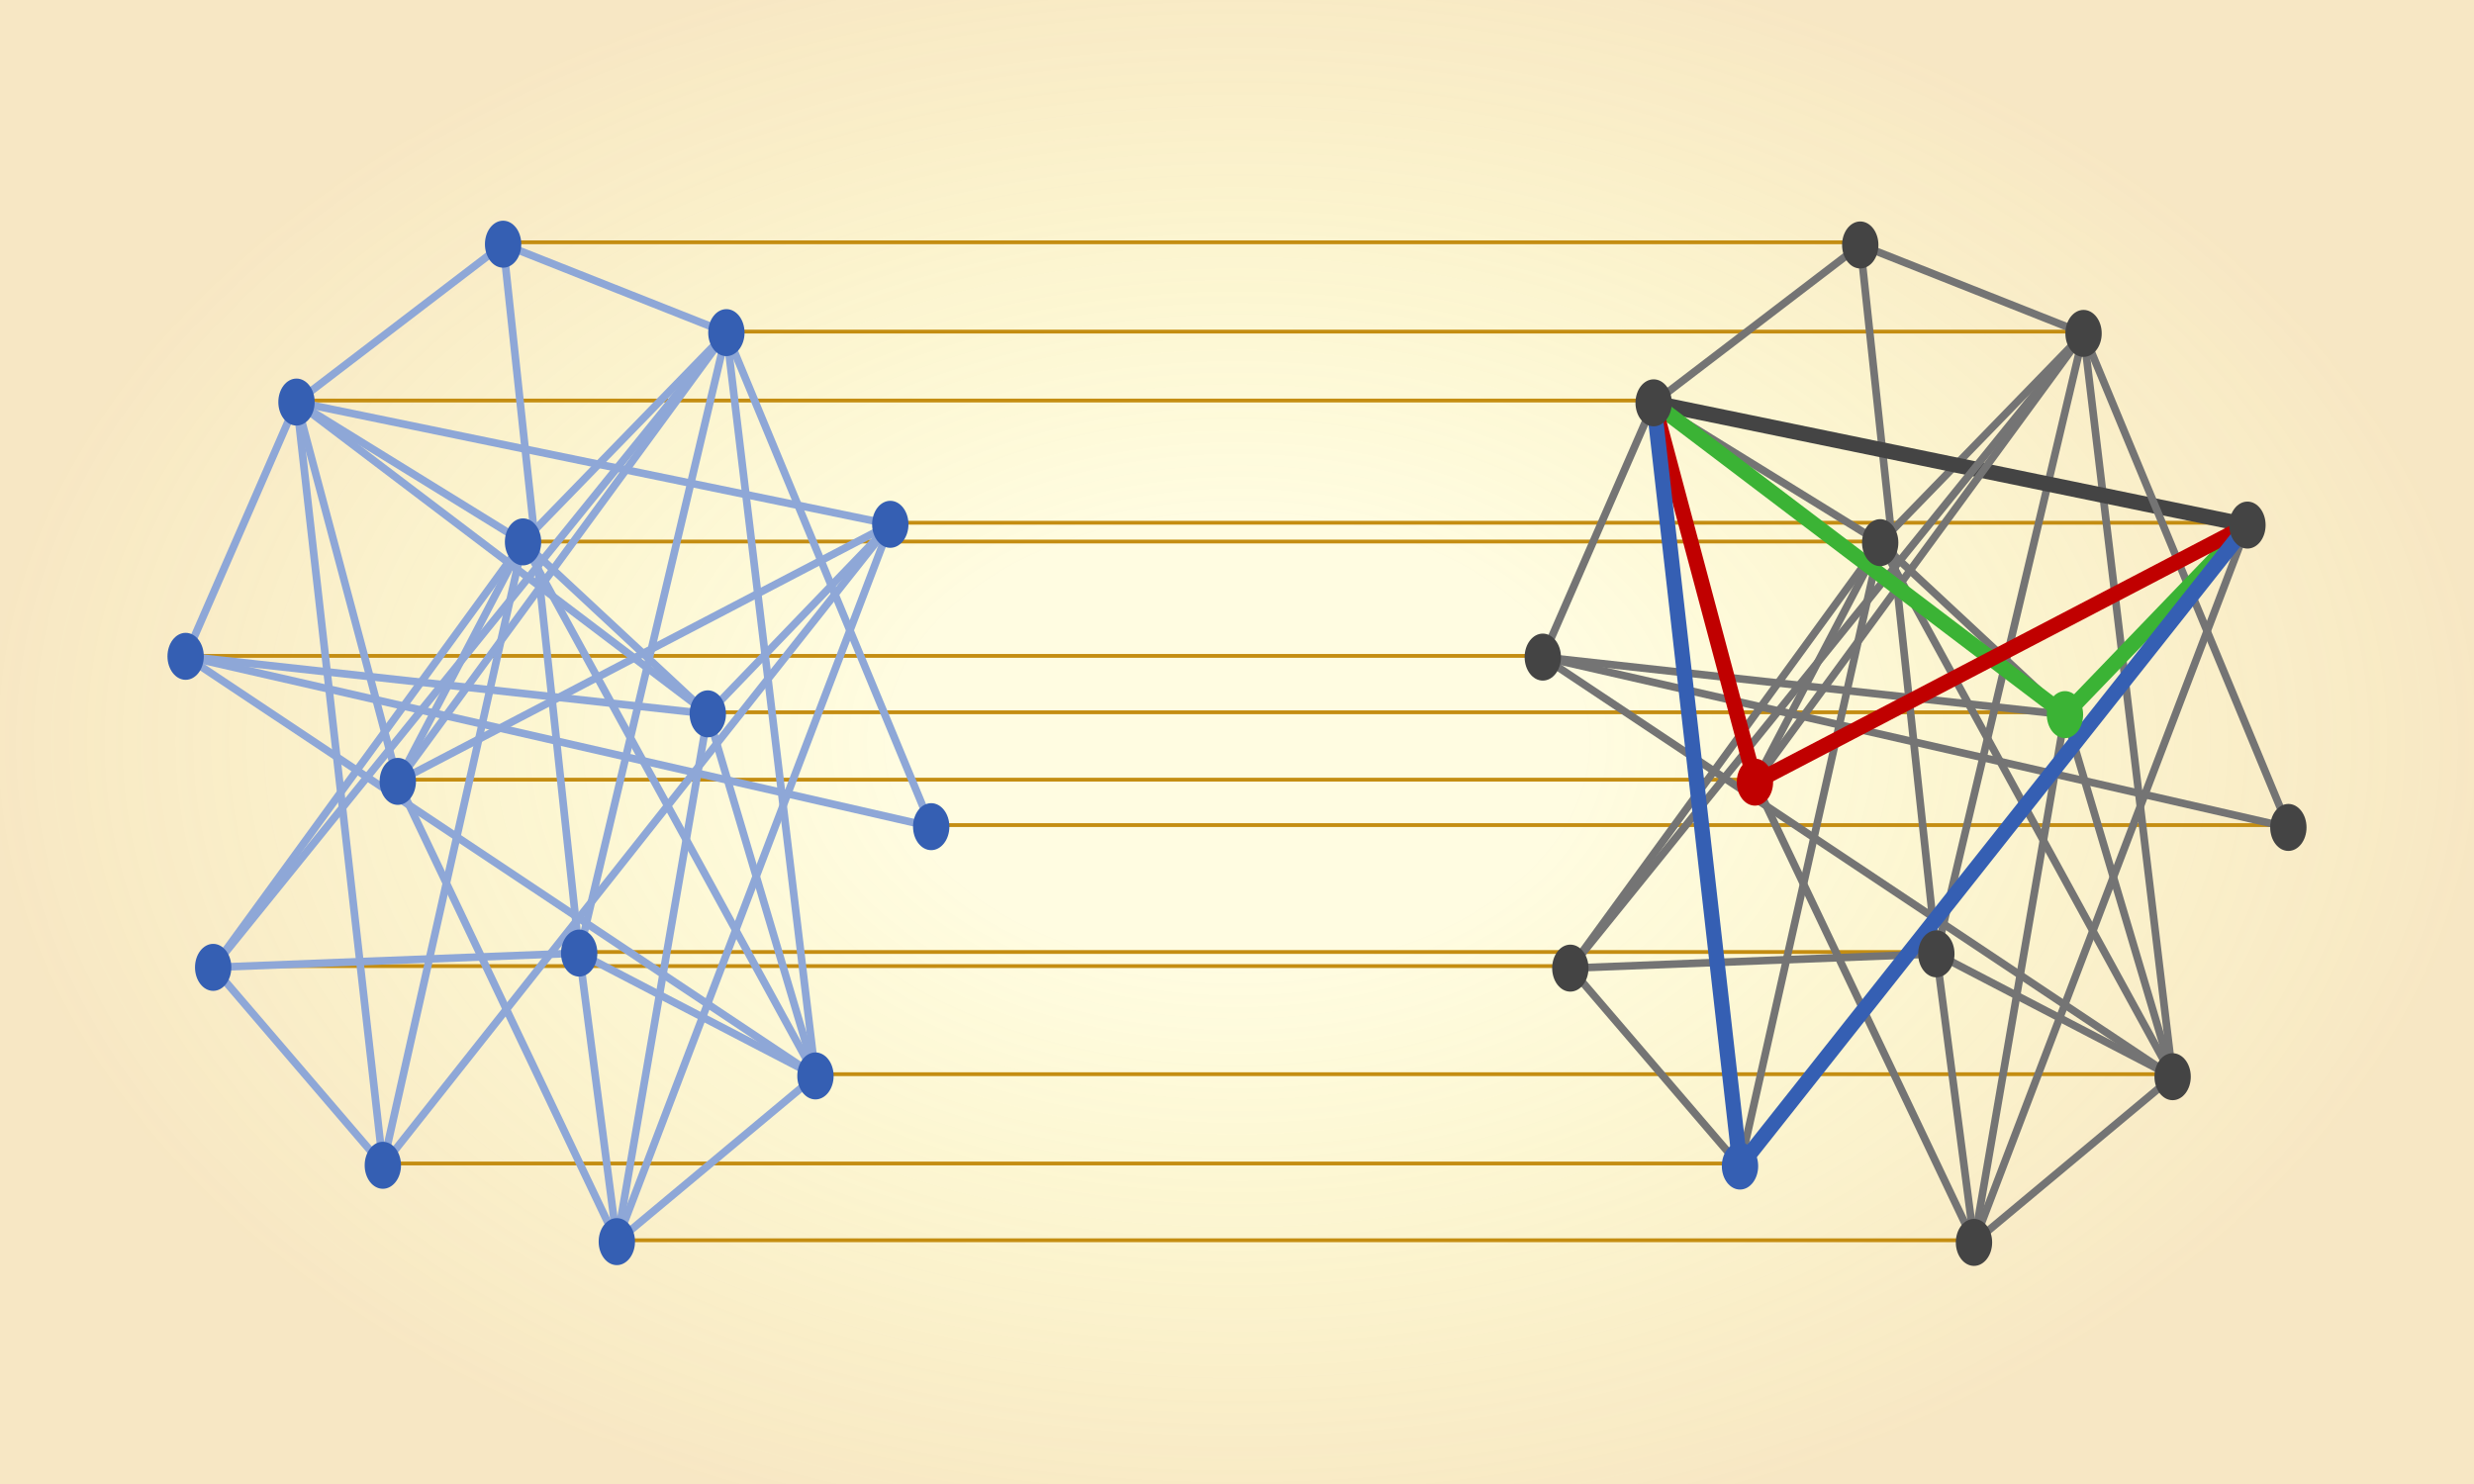 <svg width="650" height="390" viewBox="0 0 650 390" fill="none" xmlns="http://www.w3.org/2000/svg">
<rect width="650" height="390" fill="#FFFCE1"/>
<rect width="650" height="390" fill="url(#paint0_radial)"/>
<line x1="132.52" y1="63.676" x2="488.659" y2="63.676" stroke="#C48D12"/>
<line x1="190.573" y1="87.144" x2="547.124" y2="87.144" stroke="#C48D12"/>
<line x1="77.761" y1="105.26" x2="433.9" y2="105.26" stroke="#C48D12"/>
<line x1="137.049" y1="142.315" x2="493.6" y2="142.315" stroke="#C48D12"/>
<line x1="234.627" y1="137.374" x2="590.766" y2="137.374" stroke="#C48D12"/>
<line x1="48.941" y1="172.37" x2="404.668" y2="172.37" stroke="#C48D12"/>
<line x1="185.632" y1="187.192" x2="541.771" y2="187.192" stroke="#C48D12"/>
<line x1="104.523" y1="204.896" x2="460.662" y2="204.896" stroke="#C48D12"/>
<line x1="245.332" y1="216.836" x2="601.06" y2="216.836" stroke="#C48D12"/>
<line x1="55.528" y1="253.891" x2="411.667" y2="253.891" stroke="#C48D12"/>
<line x1="151.871" y1="250.186" x2="508.01" y2="250.186" stroke="#C48D12"/>
<line x1="214.453" y1="282.3" x2="570.592" y2="282.3" stroke="#C48D12"/>
<line x1="162.576" y1="325.943" x2="518.303" y2="325.943" stroke="#C48D12"/>
<line x1="100.818" y1="305.768" x2="456.957" y2="305.768" stroke="#C48D12"/>
<path d="M162.088 326.304L152.197 250.472" stroke="#8EA7D7" stroke-width="2"/>
<path d="M162.088 326.304L214.275 282.758" stroke="#8EA7D7" stroke-width="2"/>
<path d="M162.088 326.304L233.934 137.793" stroke="#8EA7D7" stroke-width="2"/>
<path d="M162.089 326.304L104.54 205.347" stroke="#8EA7D7" stroke-width="2"/>
<path d="M162.088 326.304L185.99 187.602" stroke="#8EA7D7" stroke-width="2"/>
<path d="M152.197 250.472L214.274 282.758" stroke="#8EA7D7" stroke-width="2"/>
<path d="M152.197 250.472L132.207 64.176" stroke="#8EA7D7" stroke-width="2"/>
<path d="M152.197 250.472L190.872 87.42" stroke="#8EA7D7" stroke-width="2"/>
<path d="M152.198 250.472L56.036 254.225" stroke="#8EA7D7" stroke-width="2"/>
<path d="M214.276 282.758L48.803 172.486" stroke="#8EA7D7" stroke-width="2"/>
<path d="M214.275 282.758L137.448 142.409" stroke="#8EA7D7" stroke-width="2"/>
<path d="M214.275 282.758L185.99 187.602" stroke="#8EA7D7" stroke-width="2"/>
<path d="M214.274 282.758L190.873 87.42" stroke="#8EA7D7" stroke-width="2"/>
<path d="M48.803 172.486L185.991 187.602" stroke="#8EA7D7" stroke-width="2"/>
<path d="M48.803 172.486L244.686 217.249" stroke="#8EA7D7" stroke-width="2"/>
<path d="M48.803 172.486L77.929 105.665" stroke="#8EA7D7" stroke-width="2"/>
<path d="M137.448 142.409L190.873 87.42" stroke="#8EA7D7" stroke-width="2"/>
<path d="M137.447 142.409L77.926 105.665" stroke="#8EA7D7" stroke-width="2"/>
<path d="M137.447 142.409L56.036 254.225" stroke="#8EA7D7" stroke-width="2"/>
<path d="M137.448 142.409L185.99 187.602" stroke="#8EA7D7" stroke-width="2"/>
<path d="M137.446 142.409L100.61 306.241" stroke="#8EA7D7" stroke-width="2"/>
<path d="M137.448 142.409L104.54 205.347" stroke="#8EA7D7" stroke-width="2"/>
<path d="M132.207 64.176L77.926 105.665" stroke="#8EA7D7" stroke-width="2"/>
<path d="M132.207 64.176L190.872 87.42" stroke="#8EA7D7" stroke-width="2"/>
<path d="M233.935 137.793L104.54 205.347" stroke="#8EA7D7" stroke-width="2"/>
<path d="M233.933 137.793L77.926 105.665" stroke="#8EA7D7" stroke-width="2"/>
<path d="M233.935 137.793L185.99 187.602" stroke="#8EA7D7" stroke-width="2"/>
<path d="M233.933 137.793L100.61 306.241" stroke="#8EA7D7" stroke-width="2"/>
<path d="M185.988 187.602L77.926 105.665" stroke="#8EA7D7" stroke-width="2"/>
<path d="M100.61 306.241L77.926 105.665" stroke="#8EA7D7" stroke-width="2"/>
<path d="M100.611 306.241L56.036 254.225" stroke="#8EA7D7" stroke-width="2"/>
<path d="M77.926 105.665L104.538 205.347" stroke="#8EA7D7" stroke-width="2"/>
<path d="M104.54 205.347L190.874 87.42" stroke="#8EA7D7" stroke-width="2"/>
<path d="M56.036 254.225L190.872 87.42" stroke="#8EA7D7" stroke-width="2"/>
<path d="M244.685 217.25L190.873 87.42" stroke="#8EA7D7" stroke-width="2"/>
<path d="M162.06 332.48C164.697 332.48 166.834 329.715 166.834 326.304C166.834 322.893 164.697 320.128 162.06 320.128C159.424 320.128 157.287 322.893 157.287 326.304C157.287 329.715 159.424 332.48 162.06 332.48Z" fill="#355FB3"/>
<path d="M152.17 256.648C154.806 256.648 156.943 253.883 156.943 250.472C156.943 247.061 154.806 244.296 152.17 244.296C149.534 244.296 147.397 247.061 147.397 250.472C147.397 253.883 149.534 256.648 152.17 256.648Z" fill="#355FB3"/>
<path d="M214.247 288.933C216.883 288.933 219.02 286.168 219.02 282.758C219.02 279.347 216.883 276.582 214.247 276.582C211.61 276.582 209.473 279.347 209.473 282.758C209.473 286.168 211.61 288.933 214.247 288.933Z" fill="#355FB3"/>
<path d="M48.773 178.662C51.41 178.662 53.547 175.897 53.547 172.486C53.547 169.075 51.41 166.31 48.773 166.31C46.137 166.31 44 169.075 44 172.486C44 175.897 46.137 178.662 48.773 178.662Z" fill="#355FB3"/>
<path d="M137.42 148.585C140.056 148.585 142.193 145.82 142.193 142.409C142.193 138.998 140.056 136.233 137.42 136.233C134.784 136.233 132.646 138.998 132.646 142.409C132.646 145.82 134.784 148.585 137.42 148.585Z" fill="#355FB3"/>
<path d="M132.18 70.352C134.817 70.352 136.954 67.587 136.954 64.176C136.954 60.765 134.817 58 132.18 58C129.544 58 127.407 60.765 127.407 64.176C127.407 67.587 129.544 70.352 132.18 70.352Z" fill="#355FB3"/>
<path d="M233.907 143.969C236.543 143.969 238.68 141.204 238.68 137.793C238.68 134.382 236.543 131.617 233.907 131.617C231.271 131.617 229.134 134.382 229.134 137.793C229.134 141.204 231.271 143.969 233.907 143.969Z" fill="#355FB3"/>
<path d="M185.961 193.778C188.597 193.778 190.734 191.013 190.734 187.602C190.734 184.191 188.597 181.426 185.961 181.426C183.325 181.426 181.188 184.191 181.188 187.602C181.188 191.013 183.325 193.778 185.961 193.778Z" fill="#355FB3"/>
<path d="M100.584 312.417C103.22 312.417 105.358 309.652 105.358 306.241C105.358 302.83 103.22 300.065 100.584 300.065C97.948 300.065 95.811 302.83 95.811 306.241C95.811 309.652 97.948 312.417 100.584 312.417Z" fill="#355FB3"/>
<path d="M77.9 111.841C80.536 111.841 82.673 109.076 82.673 105.665C82.673 102.254 80.536 99.489 77.9 99.489C75.263 99.489 73.126 102.254 73.126 105.665C73.126 109.076 75.263 111.841 77.9 111.841Z" fill="#355FB3"/>
<path d="M104.511 211.523C107.147 211.523 109.284 208.758 109.284 205.347C109.284 201.937 107.147 199.172 104.511 199.172C101.874 199.172 99.737 201.937 99.737 205.347C99.737 208.758 101.874 211.523 104.511 211.523Z" fill="#355FB3"/>
<path d="M56.008 260.401C58.644 260.401 60.781 257.636 60.781 254.225C60.781 250.814 58.644 248.049 56.008 248.049C53.372 248.049 51.235 250.814 51.235 254.225C51.235 257.636 53.372 260.401 56.008 260.401Z" fill="#355FB3"/>
<path d="M244.658 223.425C247.294 223.425 249.431 220.66 249.431 217.249C249.431 213.839 247.294 211.074 244.658 211.074C242.021 211.074 239.884 213.839 239.884 217.249C239.884 220.66 242.021 223.425 244.658 223.425Z" fill="#355FB3"/>
<path d="M190.845 93.596C193.481 93.596 195.618 90.831 195.618 87.42C195.618 84.009 193.481 81.244 190.845 81.244C188.209 81.244 186.072 84.009 186.072 87.42C186.072 90.831 188.209 93.596 190.845 93.596Z" fill="#355FB3"/>
<path d="M518.657 326.506L508.767 250.674" stroke="#747474" stroke-width="2"/>
<path d="M518.658 326.506L570.844 282.96" stroke="#747474" stroke-width="2"/>
<path d="M518.658 326.506L590.504 137.995" stroke="#747474" stroke-width="2"/>
<path d="M518.658 326.506L461.109 205.549" stroke="#747474" stroke-width="2"/>
<path d="M508.767 250.674L570.844 282.96" stroke="#747474" stroke-width="2"/>
<path d="M508.767 250.674L488.777 64.378" stroke="#747474" stroke-width="2"/>
<path d="M508.767 250.674L547.442 87.622" stroke="#747474" stroke-width="2"/>
<path d="M508.767 250.674L412.606 254.427" stroke="#747474" stroke-width="2"/>
<path d="M570.843 282.959L405.37 172.688" stroke="#747474" stroke-width="2"/>
<path d="M570.844 282.96L494.017 142.611" stroke="#747474" stroke-width="2"/>
<path d="M570.844 282.96L547.442 87.622" stroke="#747474" stroke-width="2"/>
<path d="M405.37 172.688L542.558 187.804" stroke="#747474" stroke-width="2"/>
<path d="M405.37 172.688L601.254 217.451" stroke="#747474" stroke-width="2"/>
<path d="M405.37 172.688L434.496 105.867" stroke="#747474" stroke-width="2"/>
<path d="M494.017 142.611L547.442 87.622" stroke="#747474" stroke-width="2"/>
<path d="M494.017 142.611L434.496 105.867" stroke="#747474" stroke-width="2"/>
<path d="M494.017 142.611L542.559 187.804" stroke="#747474" stroke-width="2"/>
<path d="M494.017 142.611L461.109 205.549" stroke="#747474" stroke-width="2"/>
<path d="M488.777 64.378L434.496 105.867" stroke="#747474" stroke-width="2"/>
<path d="M488.777 64.378L547.442 87.622" stroke="#747474" stroke-width="2"/>
<path d="M590.503 137.995L434.496 105.867" stroke="#444444" stroke-width="4"/>
<path d="M457.181 306.443L412.606 254.427" stroke="#747474" stroke-width="2"/>
<path d="M461.109 205.549L547.443 87.622" stroke="#747474" stroke-width="2"/>
<path d="M412.606 254.427L547.442 87.622" stroke="#747474" stroke-width="2"/>
<path d="M601.255 217.451L547.442 87.622" stroke="#747474" stroke-width="2"/>
<path d="M518.658 326.506L542.559 187.804" stroke="#747474" stroke-width="2"/>
<path d="M570.844 282.96L542.559 187.804" stroke="#747474" stroke-width="2"/>
<path d="M494.017 142.611L412.606 254.427" stroke="#747474" stroke-width="2"/>
<path d="M494.017 142.611L457.181 306.443" stroke="#747474" stroke-width="2"/>
<path d="M590.503 137.995L542.559 187.804" stroke="#3BB335" stroke-width="4"/>
<path d="M542.558 187.804L434.496 105.867" stroke="#3BB335" stroke-width="4"/>
<path d="M590.504 137.995L461.109 205.549" stroke="#C00000" stroke-width="4"/>
<path d="M434.496 105.867L461.108 205.549" stroke="#C00000" stroke-width="4"/>
<path d="M590.504 137.995L457.181 306.443" stroke="#355FB3" stroke-width="4"/>
<path d="M457.18 306.443L434.496 105.867" stroke="#355FB3" stroke-width="4"/>
<path d="M518.63 332.682C521.266 332.682 523.403 329.917 523.403 326.506C523.403 323.095 521.266 320.33 518.63 320.33C515.994 320.33 513.857 323.095 513.857 326.506C513.857 329.917 515.994 332.682 518.63 332.682Z" fill="#444444"/>
<path d="M508.74 256.85C511.376 256.85 513.513 254.085 513.513 250.674C513.513 247.263 511.376 244.498 508.74 244.498C506.103 244.498 503.966 247.263 503.966 250.674C503.966 254.085 506.103 256.85 508.74 256.85Z" fill="#444444"/>
<path d="M570.816 289.135C573.452 289.135 575.59 286.37 575.59 282.96C575.59 279.549 573.452 276.784 570.816 276.784C568.18 276.784 566.043 279.549 566.043 282.96C566.043 286.37 568.18 289.135 570.816 289.135Z" fill="#444444"/>
<path d="M405.342 178.864C407.979 178.864 410.116 176.099 410.116 172.688C410.116 169.277 407.979 166.512 405.342 166.512C402.706 166.512 400.569 169.277 400.569 172.688C400.569 176.099 402.706 178.864 405.342 178.864Z" fill="#444444"/>
<path d="M493.989 148.786C496.625 148.786 498.762 146.021 498.762 142.611C498.762 139.2 496.625 136.435 493.989 136.435C491.353 136.435 489.216 139.2 489.216 142.611C489.216 146.021 491.353 148.786 493.989 148.786Z" fill="#444444"/>
<path d="M488.75 70.554C491.386 70.554 493.523 67.788 493.523 64.378C493.523 60.967 491.386 58.202 488.75 58.202C486.113 58.202 483.976 60.967 483.976 64.378C483.976 67.788 486.113 70.554 488.75 70.554Z" fill="#444444"/>
<path d="M590.476 144.171C593.112 144.171 595.249 141.406 595.249 137.995C595.249 134.584 593.112 131.819 590.476 131.819C587.84 131.819 585.703 134.584 585.703 137.995C585.703 141.406 587.84 144.171 590.476 144.171Z" fill="#444444"/>
<path d="M537.757 187.804C537.757 184.393 539.894 181.628 542.531 181.628C545.167 181.628 547.304 184.393 547.304 187.804C547.304 191.215 545.167 193.98 542.531 193.98C539.894 193.98 537.757 191.215 537.757 187.804Z" fill="#3BB335"/>
<path d="M457.153 312.619C459.789 312.619 461.926 309.854 461.926 306.443C461.926 303.032 459.789 300.267 457.153 300.267C454.517 300.267 452.38 303.032 452.38 306.443C452.38 309.854 454.517 312.619 457.153 312.619Z" fill="#355FB3"/>
<path d="M434.469 112.043C437.105 112.043 439.242 109.278 439.242 105.867C439.242 102.456 437.105 99.691 434.469 99.691C431.832 99.691 429.695 102.456 429.695 105.867C429.695 109.278 431.832 112.043 434.469 112.043Z" fill="#444444"/>
<path d="M461.08 211.725C463.717 211.725 465.854 208.96 465.854 205.549C465.854 202.138 463.717 199.373 461.08 199.373C458.444 199.373 456.307 202.138 456.307 205.549C456.307 208.96 458.444 211.725 461.08 211.725Z" fill="#C00000"/>
<path d="M412.578 260.603C415.215 260.603 417.352 257.838 417.352 254.427C417.352 251.016 415.215 248.251 412.578 248.251C409.942 248.251 407.805 251.016 407.805 254.427C407.805 257.838 409.942 260.603 412.578 260.603Z" fill="#444444"/>
<path d="M601.227 223.627C603.863 223.627 606 220.862 606 217.451C606 214.041 603.863 211.276 601.227 211.276C598.59 211.276 596.453 214.041 596.453 217.451C596.453 220.862 598.59 223.627 601.227 223.627Z" fill="#444444"/>
<path d="M547.414 93.798C550.051 93.798 552.188 91.033 552.188 87.622C552.188 84.211 550.051 81.446 547.414 81.446C544.778 81.446 542.641 84.211 542.641 87.622C542.641 91.033 544.778 93.798 547.414 93.798Z" fill="#444444"/>
<defs>
<radialGradient id="paint0_radial" cx="0" cy="0" r="1" gradientUnits="userSpaceOnUse" gradientTransform="translate(325 195) rotate(90) scale(325 508.209)">
<stop offset="0.18" stop-color="#DFC900" stop-opacity="0"/>
<stop offset="0.654" stop-color="#D9904E" stop-opacity="0.2"/>
</radialGradient>
</defs>
</svg>
